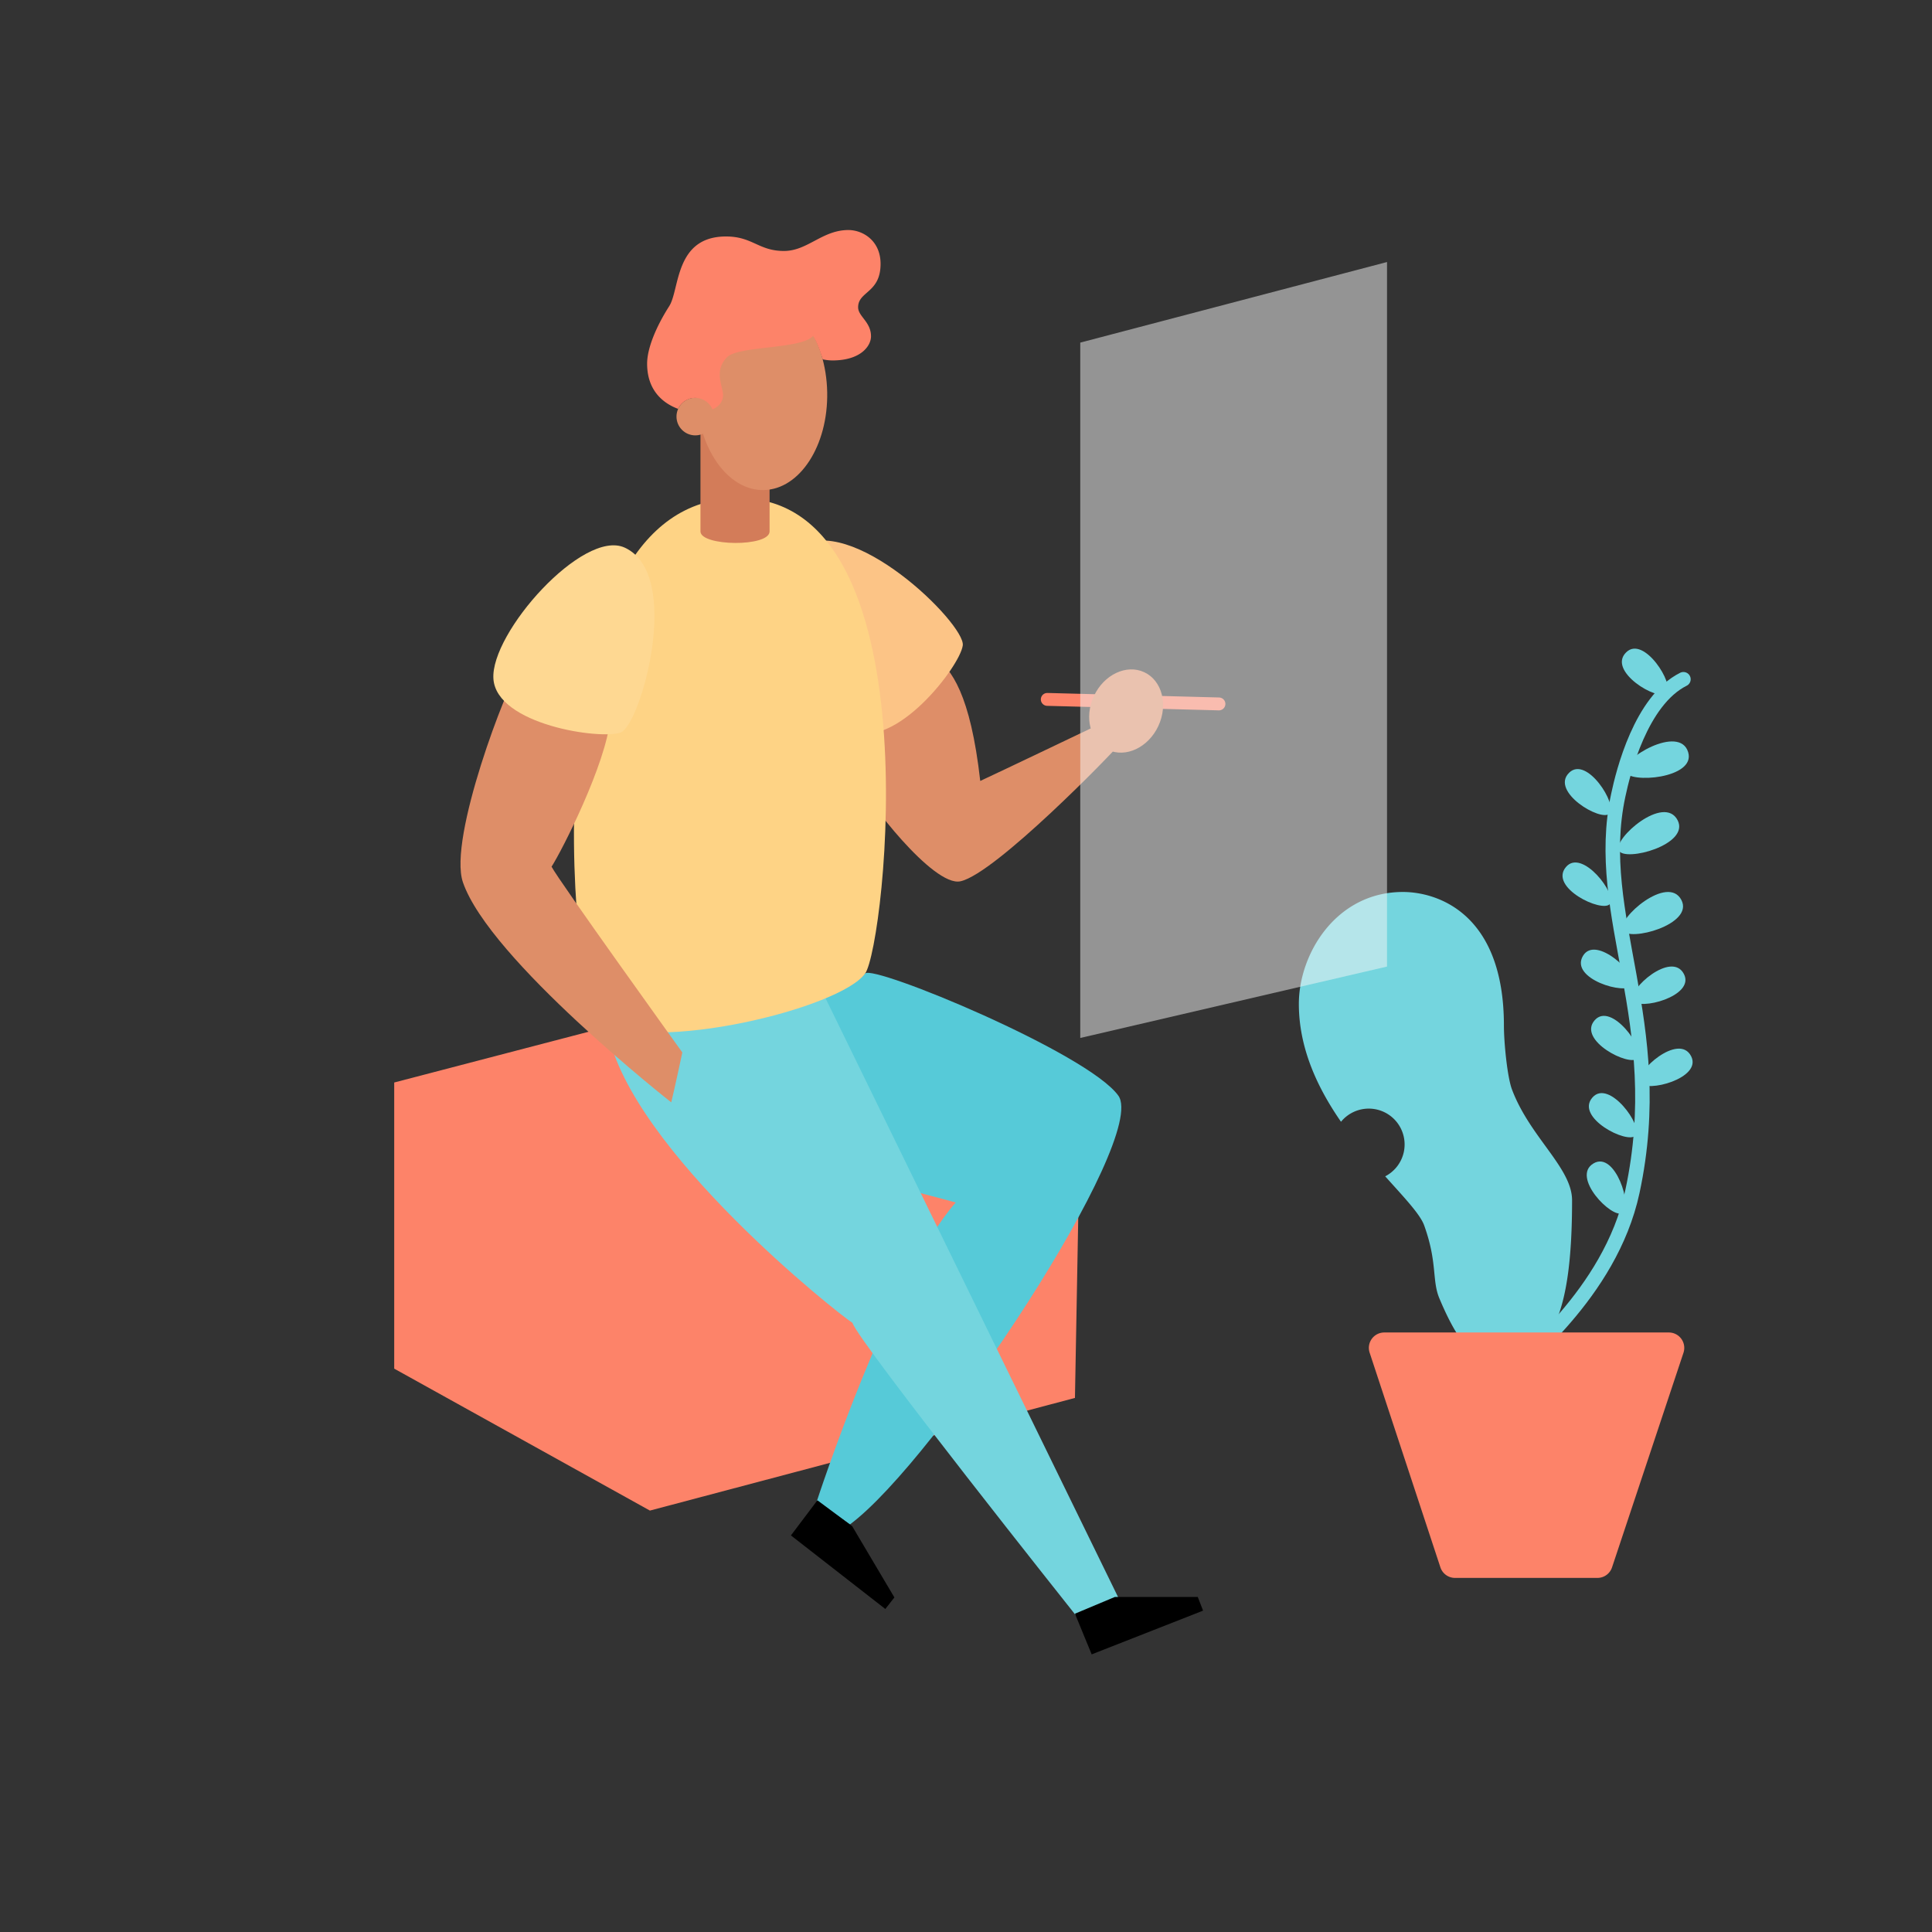 <svg id="Vector" xmlns="http://www.w3.org/2000/svg" viewBox="0 0 1200 1200">
  <rect x="0" y="0" width="1200" height="1200" fill="#333333" stroke="none"/>
  <defs>
    <style>
      .cls-1,
      .cls-10 {
        fill: none;
        stroke-linecap: round;
        stroke-miterlimit: 10;
      }
      .cls-1 {
        stroke: #fd8369;
        stroke-width: 8px;
      }
      .cls-2 {
        fill: #fd8369;
      }
      .cls-3 {
        fill: #56cad8;
      }
      .cls-4 {
        fill: #74d5de;
      }
      .cls-5 {
        fill: #de8e68;
      }
      .cls-6 {
        fill: #fcc486;
      }
      .cls-7 {
        fill: #fed385;
      }
      .cls-8 {
        fill: #d37c59;
      }
      .cls-9 {
        fill: #fed892;
      }
      .cls-10 {
        stroke: #74d5de;
        stroke-width: 9px;
      }
      .cls-11 {
        fill: #f7f7f7;
        opacity: 0.5;
      }
    </style>
  </defs>
  <title>Artboard 1</title>
  <line class="cls-1" x1="650.48" y1="434.41" x2="757.11" y2="437.22" />
  <polygon
    class="cls-2"
    points="244.85 672.36 244.85 850.09 403.68 938.25 667.67 868.28 670.97 687.76 491.26 608.02 244.85 672.36"
  />
  <path
    class="cls-3"
    d="M537.36,604.65c5-5.7,138.27,49.4,157.26,75.88S581.63,907,527.92,946.85c-6-4.11-20.54-14.53-20.54-14.53s45.18-138.7,86.25-185.46c-10.42-2.84-44.23-11.69-44.23-11.69l-37.07-116C518.22,616.72,530.8,612.12,537.36,604.65Z"
  />
  <path
    class="cls-4"
    d="M512.33,619.16,694.62,992.31l-26.41,11S533.75,834.2,529.42,821.59c-7.89-4.74-137.33-107.07-151.92-180.76C398.21,644.48,477.64,637,512.33,619.16Z"
  />
  <path
    class="cls-5"
    d="M580.2,407.72c10.74,7.72,22.53,23.37,28.65,77.34,10.85-5,73.72-35.06,73.72-35.06s15.3,8.63,12.24,12.8-76.5,79.84-98.2,84.57c-17,3.9-59.81-52.58-60.92-58.7s18.91-72.33,18.91-72.33Z"
  />
  <ellipse
    class="cls-5"
    cx="699.46"
    cy="441.64"
    rx="26.61"
    ry="22.07"
    transform="translate(2.89 887.82) rotate(-64.91)"
  />
  <path
    class="cls-6"
    d="M495,340.52c33-23.66,104.74,47.11,103,60.34s-42.34,65.6-69.18,52.89S471.54,357.31,495,340.52Z"
  />
  <path
    class="cls-7"
    d="M459,309.39c-134.08,0-103.68,307.7-88.33,325.12,35.86,19.92,151.1-8.11,166.71-29.86C549.8,586.82,581,309.39,459,309.39Z"
  />
  <path
    class="cls-5"
    d="M322.78,414.63c-7.74,10.61-44.55,106-35.27,133.3,16.36,48,129.41,136.76,129.41,136.76,2-8,6.89-31,6.89-31s-77.2-107.34-81.22-115.38c6.31-9.76,33.86-63.71,36.45-91.84S322.78,414.63,322.78,414.63Z"
  />
  <path class="cls-8" d="M478,330.06c0,9.86-42.93,9.28-42.93,0V267.21H478Z" />
  <ellipse
    class="cls-5"
    cx="473.24"
    cy="244.41"
    rx="40.54"
    ry="60.02"
    transform="translate(-4.51 8.93) rotate(-1.08)"
  />
  <circle class="cls-5" cx="431.86" cy="258.74" r="11.68" />
  <path
    class="cls-2"
    d="M546.94,163.88c0-14.4-11-21-20-21-16.24,0-25.32,13-40,13-15.77,0-19.47-9-36-9-31.94,0-28.67,32.9-35.26,43.26-8.29,13-13.74,26.32-13.74,35.74,0,17.28,10.63,24.88,19.25,28.08a11.68,11.68,0,0,1,21.36.3c6.06-2.62,6.55-7.23,6.55-8.75,0-5.51-5.93-15,2.44-23.6C458.6,214.64,498,217,505,208.62c2.66,4,5.27,12.31,6,14.58a30.79,30.79,0,0,0,6,.68c17.65,0,24-9,24-15,0-9-8-12.33-8-18C532.94,180.84,546.94,182.09,546.94,163.88Z"
  />
  <line class="cls-5" x1="525.58" y1="304.14" x2="531.38" y2="305.3" />
  <path
    class="cls-9"
    d="M388,340.13c36.42,16.62,9.9,110-2.37,114.78s-77.18-4.75-79.16-33.24S362.18,328.33,388,340.13Z"
  />
  <polygon
    points="667.67 1002.29 692.46 991.9 743.95 991.9 747.25 1000.4 678.06 1027.56 667.67 1002.29"
  />
  <polygon
    points="507.71 931.86 529.28 947.9 555.52 992.19 549.89 999.37 491.26 953.68 507.71 931.86"
  />
  <path
    class="cls-4"
    d="M1048.55,467.19c5,16.38-36.95,19.77-39.33,11.93S1043.23,449.67,1048.55,467.19Z"
  />
  <path
    class="cls-4"
    d="M1042,509.45c7.84,15.21-32.78,26.11-36.53,18.83S1033.56,493.17,1042,509.45Z"
  />
  <path
    class="cls-4"
    d="M1044.37,559.05c7.84,15.21-32.77,26.11-36.53,18.83S1036,542.77,1044.37,559.05Z"
  />
  <path
    class="cls-4"
    d="M1045.92,605c7.13,13.83-28.31,23-31.72,16.35S1038.29,590.21,1045.92,605Z"
  />
  <path
    class="cls-4"
    d="M1050.38,656c7.13,13.83-28.31,23-31.72,16.35S1042.74,641.2,1050.38,656Z"
  />
  <path
    class="cls-10"
    d="M940.28,852.15c1.21-5.61,59.78-47.41,73.65-112.08,22.6-105.41-24.94-170.83-8.8-246.13,3-14.23,14-58.79,40.48-72.05"
  />
  <path
    class="cls-4"
    d="M989.87,722.55c13.48-7.78,24.3,27.18,17.84,30.91S975.44,730.88,989.87,722.55Z"
  />
  <path
    class="cls-4"
    d="M989.13,681.63c10.32-11.65,31.65,18.09,26.71,23.67S978.08,694.09,989.13,681.63Z"
  />
  <path
    class="cls-4"
    d="M990.52,633.65c10.32-11.65,31.65,18.09,26.71,23.67S979.47,646.12,990.52,633.65Z"
  />
  <path
    class="cls-4"
    d="M983.22,593.69c8-13.37,34.48,11.85,30.67,18.25S974.7,608,983.22,593.69Z"
  />
  <path
    class="cls-4"
    d="M972.62,538.54c10-11.92,32.13,17.22,27.34,22.93S961.91,551.3,972.62,538.54Z"
  />
  <path
    class="cls-4"
    d="M974.57,480c11-10.95,30.41,20.1,25.12,25.35S962.74,491.76,974.57,480Z"
  />
  <path
    class="cls-4"
    d="M1010,405.22c11-11,30.41,20.1,25.12,25.35S998.14,416.94,1010,405.22Z"
  />
  <path
    class="cls-4"
    d="M939.11,676.68c-2.94-7.84-5-29.25-5-39.66,0-69.91-41.51-83-62.74-83-41.32,0-64.63,38.21-64.63,69.55,0,27.72,11.76,52.36,26.18,73.18a22.27,22.27,0,1,1,27.45,33.89c11.91,13.28,21.76,23.59,24.21,30.49,8.33,23.06,4.72,34,9.43,45.28,11.48,27.49,23.17,41.8,37.16,40.58,32.44-2.83,45.27-30.34,45.27-101.43C976.49,725.42,950.27,706.4,939.11,676.68Z"
  />
  <polygon
    class="cls-11"
    points="861.5 600.35 670.97 644.7 670.97 212.8 861.5 162.75 861.5 600.35"
  />
  <path
    class="cls-2"
    d="M992.18,980.07H903.75a9.57,9.57,0,0,1-9.09-6.56L850.71,840.19a9.56,9.56,0,0,1,9.08-12.56h176.77a9.57,9.57,0,0,1,9.08,12.59l-44.38,133.31A9.56,9.56,0,0,1,992.18,980.07Z"
  />
</svg>
